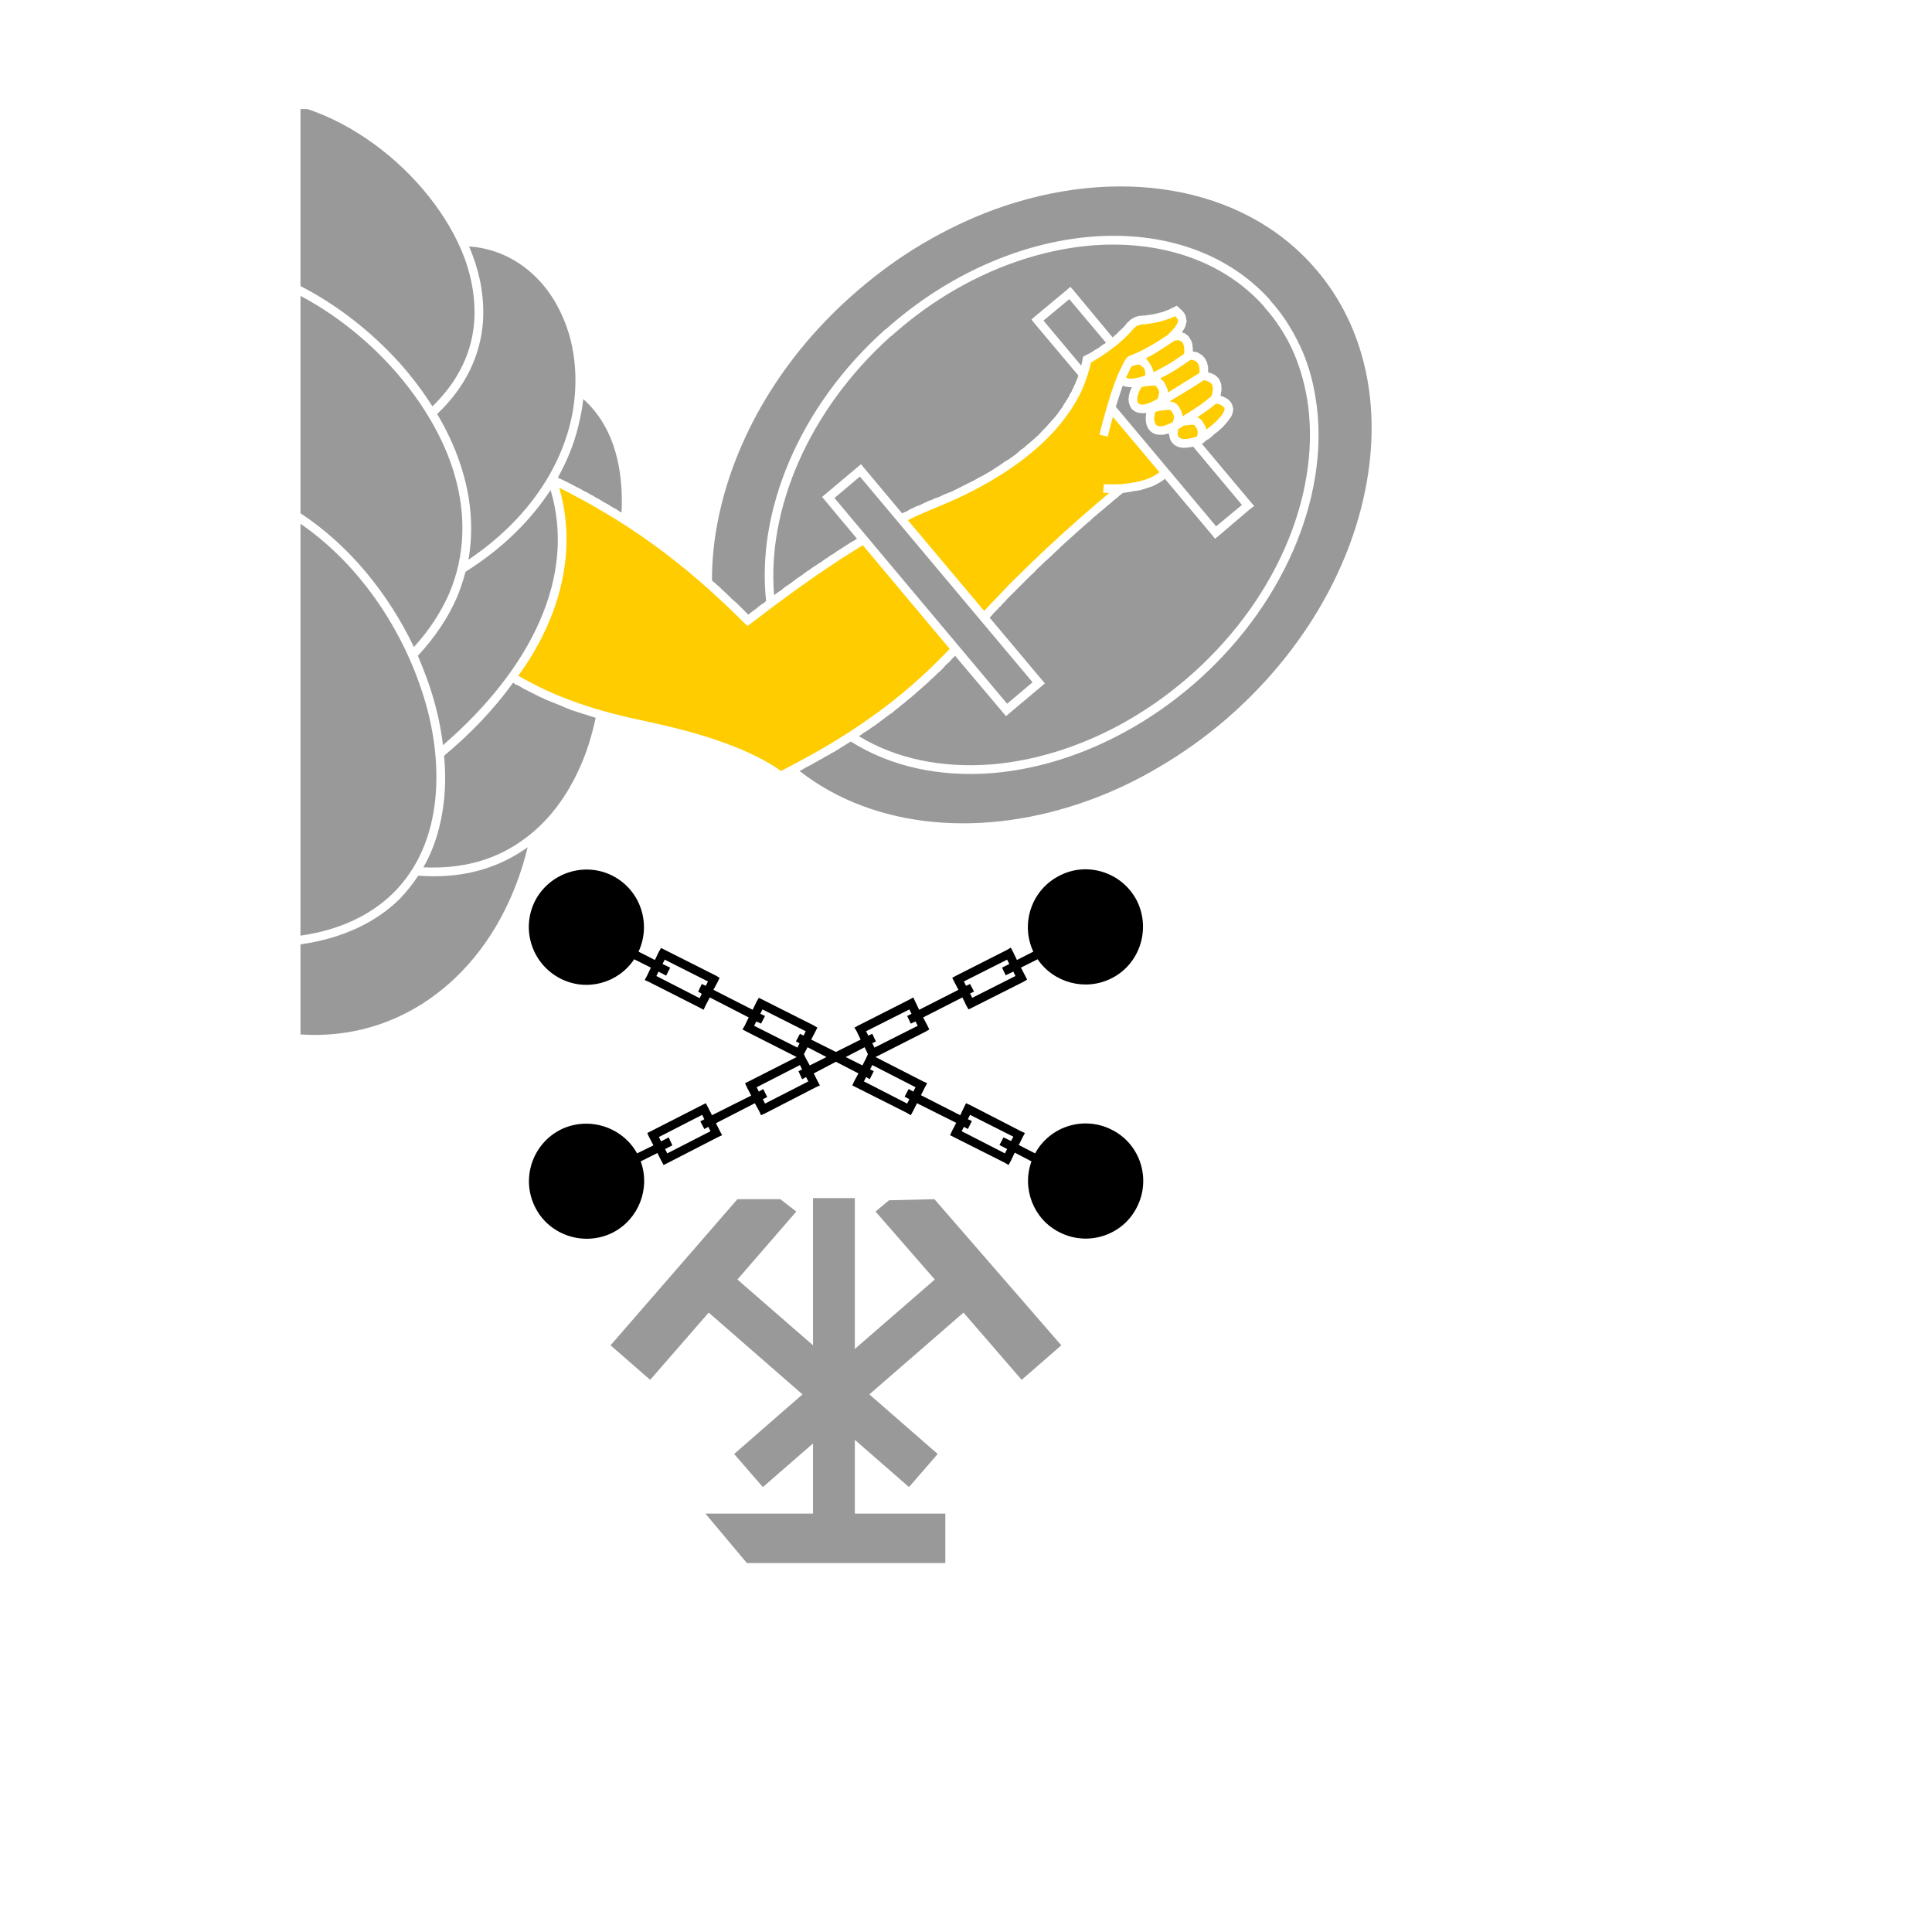 <?xml version="1.0" encoding="UTF-8" standalone="no"?>
<svg
    xmlns:dc="http://purl.org/dc/elements/1.1/"
    xmlns:cc="http://creativecommons.org/ns#"
    xmlns:rdf="http://www.w3.org/1999/02/22-rdf-syntax-ns#"
    xmlns:svg="http://www.w3.org/2000/svg"
    xmlns="http://www.w3.org/2000/svg"
    xmlns:sodipodi="http://sodipodi.sourceforge.net/DTD/sodipodi-0.dtd"
    xmlns:inkscape="http://www.inkscape.org/namespaces/inkscape"
    id="city_nnov"
    data-name="nnov"
    width="52.5mm"
    height="52.5mm"
    viewBox="0 0 148.82 148.82"
    version="1.1"
    inkscape:version="0.91 r13725"
    sodipodi:docname="_petrozavodsk.svg">
   <defs
       id="defs20" />
   <sodipodi:namedview
       pagecolor="#ffffff"
       bordercolor="#666666"
       borderopacity="1"
       objecttolerance="10"
       gridtolerance="10"
       guidetolerance="10"
       inkscape:pageopacity="0"
       inkscape:pageshadow="2"
       inkscape:window-width="640"
       inkscape:window-height="480"
       id="namedview18"
       showgrid="false"
       inkscape:zoom="1.268656085"
       inkscape:cx="93.01181102"
       inkscape:cy="93.01181102"
       inkscape:current-layer="city_nnov" />
   <g
       transform="matrix(0.028,0,0,0.028,-744.11,-744.1)"
       style="clip-rule:evenodd;fill-rule:evenodd;image-rendering:optimizeQuality;shape-rendering:geometricPrecision;text-rendering:geometricPrecision"
       id="pertozavodsk">
      <path
          class="fil4"
          d="m 27864,28115 c 14,-79 8,-159 -14,-236 -16,-57 -41,-113 -72,-165 81,-77 119,-164 126,-253 4,-62 -6,-125 -29,-185 -3,-8 -6,-15 -9,-23 70,5 131,34 179,80 46,43 79,102 98,169 18,67 21,143 5,221 -29,136 -117,279 -284,392 z m -462,-1240 19,0 c 124,41 248,131 336,243 41,52 74,108 96,166 21,57 31,117 27,175 -6,82 -41,162 -115,234 -26,-41 -56,-81 -89,-118 -80,-89 -176,-163 -274,-213 l 0,-487 z m 312,1480 c -70,-147 -179,-281 -312,-368 l 0,-598 c 91,48 181,118 256,202 77,87 139,188 169,294 30,106 29,217 -16,323 -22,50 -54,100 -97,147 z m -312,794 0,-1133 c 149,102 265,265 326,437 39,107 55,218 45,319 -10,101 -47,191 -115,259 -60,59 -144,102 -256,118 z m 392,-524 c -7,-60 -22,-121 -43,-180 -8,-22 -17,-44 -26,-66 48,-52 84,-106 108,-162 9,-22 17,-46 23,-69 105,-66 181,-144 234,-225 71,237 -52,491 -296,702 z m -54,336 c 32,-55 50,-119 57,-186 4,-39 4,-80 0,-121 71,-59 136,-126 190,-201 l 7,5 5,2 6,3 5,3 5,3 5,3 5,2 5,3 5,2 5,3 5,2 5,3 5,2 5,3 5,2 5,2 5,3 5,2 5,2 5,2 5,2 5,2 5,2 5,2 5,2 5,2 4,2 5,2 5,2 5,2 5,2 5,2 6,2 7,2 6,2 6,2 6,2 7,2 6,2 6,2 7,2 6,2 2,1 c -10,47 -25,98 -48,146 -36,78 -91,151 -167,200 -68,45 -153,70 -259,65 z m 370,-1072 c 30,-54 50,-108 61,-162 4,-18 7,-36 9,-54 80,71 106,177 106,280 0,11 0,22 -1,32 l -7,-4 -7,-5 -8,-4 -8,-5 -8,-5 -8,-4 -8,-5 -8,-5 -8,-4 -8,-5 -8,-4 -8,-5 -9,-4 -8,-5 -8,-4 -8,-4 -9,-5 -8,-4 -8,-4 -23,-11 z m -708,1532 0,-248 c 119,-17 209,-62 273,-125 19,-20 36,-41 51,-64 118,9 212,-19 286,-68 5,-3 10,-7 15,-10 -35,143 -103,267 -197,357 -111,107 -257,168 -424,158 -1,0 -3,0 -4,0 z m 1532,-2046 0,0 -1,0 0,0 0,1 0,0 c -208,179 -339,408 -383,633 -11,55 -16,109 -16,163 l 7,6 8,7 8,7 8,8 8,7 7,7 8,8 8,7 8,7 7,7 8,8 7,7 8,8 0,0 6,-5 8,-6 7,-5 7,-6 8,-6 8,-5 5,-5 c -27,-245 89,-533 327,-746 l 1,0 c 172,-154 377,-241 569,-256 192,-15 371,42 490,175 l 0,1 c 0,0 0,0 0,0 l 0,0 c 34,37 60,79 81,123 21,44 35,92 43,141 43,252 -73,557 -322,780 l 0,0 c -173,154 -378,241 -569,256 -143,11 -278,-18 -387,-87 l -5,3 -8,5 -8,5 -8,5 -8,5 -8,5 -8,4 -8,5 -8,4 -8,5 -8,4 -8,5 -8,4 -8,5 -8,4 -8,4 -8,5 -8,4 0,0 c 206,161 508,186 798,80 66,-24 131,-55 193,-92 63,-37 125,-81 183,-131 l 0,0 0,0 0,0 0,0 0,0 c 208,-180 339,-409 383,-634 44,-223 2,-443 -138,-605 l 0,0 0,0 0,0 c -201,-233 -551,-284 -885,-162 -65,24 -130,55 -193,92 -63,37 -124,81 -182,131 z m 93,125 -1,0 c -227,204 -341,477 -321,712 l 3,-2 8,-6 8,-5 7,-6 8,-6 8,-5 8,-6 8,-6 8,-6 8,-5 8,-6 8,-6 8,-5 8,-6 8,-5 9,-6 8,-5 8,-6 8,-5 8,-6 9,-5 8,-6 8,-5 8,-5 9,-6 8,-5 8,-5 9,-5 6,-4 -96,-115 107,-90 113,135 5,-2 9,-4 8,-5 9,-4 8,-4 9,-3 8,-4 9,-4 8,-4 9,-3 8,-4 12,-4 12,-6 13,-5 12,-5 12,-6 12,-6 12,-6 12,-6 12,-6 12,-7 12,-6 12,-7 12,-7 12,-8 11,-7 11,-8 12,-7 11,-8 11,-8 10,-9 11,-8 10,-9 10,-8 10,-9 10,-9 9,-10 9,-9 9,-10 8,-9 9,-10 8,-10 7,-10 3,-4 3,-4 2,-4 3,-5 3,-4 2,-4 3,-4 2,-4 3,-4 2,-5 2,-4 3,-4 2,-5 2,-4 2,-4 2,-5 2,-4 2,-4 1,-4 2,-4 2,-4 1,-5 1,-2 -122,-145 -7,-9 9,-8 89,-74 9,-8 8,9 108,130 4,-3 3,-3 4,-3 3,-3 3,-4 4,-3 3,-3 3,-3 4,-4 3,-3 3,-4 3,-4 3,-2 3,-3 3,-3 3,-2 3,-2 4,-2 3,-2 4,-1 1,0 1,-1 1,0 0,0 1,0 1,0 0,-1 2,0 1,0 0,0 1,0 1,0 1,0 0,0 1,0 0,0 1,-1 0,0 4,0 4,0 3,0 4,-1 3,0 4,-1 3,0 3,-1 3,0 3,-1 3,0 3,-1 3,-1 3,0 3,-1 2,-1 5,-1 4,-1 4,-2 4,-1 4,-2 4,-1 3,-2 19,-9 14,13 3,3 2,3 3,4 2,5 1,4 1,6 1,5 -2,8 -2,7 -3,6 -4,6 -2,3 2,1 3,1 3,1 3,2 2,2 3,2 2,2 2,3 2,3 1,2 2,3 1,2 1,3 1,3 1,4 0,5 1,4 0,5 0,4 0,1 12,2 12,7 9,9 6,12 3,13 0,12 0,2 9,3 11,5 10,10 6,14 1,15 -2,14 -1,4 2,0 5,2 4,2 5,2 4,3 4,3 1,2 1,1 2,1 1,2 1,2 1,2 1,2 1,3 1,2 0,3 1,2 0,2 0,2 0,2 -1,2 0,2 -1,5 -2,5 -2,4 -3,4 -3,4 -3,4 -3,4 -4,4 -4,5 -5,5 -6,5 -5,5 -7,5 -6,5 -6,6 -7,5 -4,2 -4,3 -3,3 -4,3 -3,2 136,162 8,9 -10,7 -88,75 -10,8 -7,-9 -131,-156 -3,3 -9,6 -9,5 -11,6 -12,4 -12,4 -14,4 -15,2 -16,3 -14,2 -7,5 -9,8 -9,7 -9,8 -10,8 -9,8 -10,8 -9,8 -10,8 -9,9 -10,8 -10,9 -9,8 -10,9 -9,8 -10,9 -10,9 -10,9 -9,9 -10,9 -9,9 -10,9 -10,9 -9,9 -10,9 -9,10 -10,9 -9,9 -10,10 -9,9 -9,9 -10,10 -4,4 -7,7 -3,3 -4,4 -3,4 -4,4 -3,3 -4,4 -3,4 -4,3 -3,4 -4,4 -3,3 -4,4 -3,3 -3,4 -4,4 -2,2 152,181 -107,90 -140,-166 0,0 -8,8 -8,9 -9,8 -8,9 -8,8 -9,8 -8,8 -8,7 -8,8 -8,7 -9,8 -8,7 -8,7 -8,7 -8,7 -9,7 -8,7 -8,6 -8,7 -8,6 -8,7 -9,6 -8,6 -8,6 -8,6 -8,6 -8,6 -8,5 -8,6 -8,5 -8,5 -8,6 -4,2 c 103,63 230,88 363,78 186,-15 386,-99 555,-250 l 0,0 c 243,-217 356,-513 315,-758 -8,-47 -22,-93 -41,-135 -20,-42 -46,-82 -78,-117 1,1 4,5 0,-1 -114,-127 -286,-181 -471,-167 -186,15 -386,99 -554,250 z m 490,-102 -71,59 104,124 0,-1 1,-4 1,-4 3,-16 14,-7 4,-2 3,-2 4,-2 4,-3 3,-2 4,-2 3,-2 4,-2 3,-3 4,-2 3,-3 4,-2 3,-2 3,-2 -101,-120 z m 128,296 276,329 71,-59 -134,-160 c -11,2 -20,3 -28,3 -12,-1 -21,-5 -27,-11 -7,-6 -10,-15 -11,-24 -1,-2 -1,-3 -1,-5 -9,3 -18,5 -25,4 -11,0 -20,-4 -27,-11 -6,-6 -10,-15 -11,-24 -1,-8 -1,-17 1,-25 -7,1 -13,1 -18,0 -10,-1 -18,-6 -23,-12 l 0,0 c -5,-7 -7,-15 -8,-24 0,-10 3,-23 9,-35 -6,0 -11,0 -16,-1 -3,-1 -6,-2 -9,-3 -6,18 -13,38 -19,58 z m -704,192 -70,59 475,566 70,-59 -475,-566 z"
          id="path1584"
          inkscape:connector-curvature="0"
          style="fill:#999999" />
      <path
          class="fil15"
          d="m 29490,28984 c -77,39 -108,132 -72,209 l -45,23 -11,-23 -6,-11 -10,6 -140,71 -11,6 5,10 12,23 -108,55 -11,-23 -5,-11 -11,6 -140,71 -11,6 6,10 11,23 -68,34 -68,-34 12,-23 5,-10 -10,-6 -141,-71 -10,-5 -6,10 -11,23 -108,-55 12,-22 5,-11 -10,-6 -141,-71 -10,-5 -6,10 -11,23 -45,-23 c 36,-77 5,-170 -72,-209 -77,-39 -173,-8 -213,70 -39,78 -8,173 70,213 72,37 159,13 203,-53 l 46,23 -11,23 -6,11 11,5 140,71 11,6 5,-11 12,-23 107,55 -11,23 -6,10 11,6 138,70 -132,67 -10,5 5,11 12,23 -108,54 -11,-22 -6,-11 -10,5 -141,72 -10,5 5,11 12,23 -45,22 c -41,-74 -135,-103 -211,-65 -78,40 -109,136 -69,214 39,77 135,108 213,69 72,-37 104,-122 77,-196 l 46,-23 11,22 6,11 10,-5 140,-72 11,-5 -6,-11 -11,-22 107,-55 12,22 5,11 11,-5 140,-72 11,-5 -6,-11 -11,-22 61,-32 62,32 -12,22 -5,11 10,5 141,71 10,6 6,-11 11,-22 108,54 -12,23 -5,11 10,5 141,71 10,6 6,-11 11,-23 46,24 c -27,74 5,159 77,195 78,40 174,9 213,-69 40,-78 9,-174 -69,-213 -77,-39 -170,-10 -211,65 l -45,-23 11,-22 6,-11 -11,-5 -140,-72 -11,-5 -5,10 -11,23 -108,-55 11,-22 6,-11 -11,-5 -131,-67 138,-70 10,-6 -5,-10 -12,-23 108,-55 11,23 6,10 10,-5 141,-71 10,-6 -5,-10 -12,-23 46,-23 c 44,65 132,89 204,52 77,-39 108,-135 69,-213 -40,-78 -136,-109 -213,-69 z m -144,752 -21,-11 11,-21 21,10 6,-12 -119,-60 -6,12 11,5 -11,22 -11,-6 -6,12 119,61 6,-12 z m -269,-137 -13,-7 11,-21 13,7 6,-12 -119,-61 -6,12 10,5 -11,22 -10,-6 -6,12 119,61 6,-12 z m -114,-124 -9,-19 -52,27 46,23 11,-22 4,-9 z m -166,-19 -10,19 4,9 12,22 46,-23 -52,-27 z m -21,-37 10,5 6,-12 -119,-60 -6,12 13,6 -11,21 -13,-6 -6,12 119,60 6,-12 -10,-5 11,-21 z m -378,-192 21,10 -11,22 -21,-11 -6,12 119,61 6,-12 -10,-6 10,-21 11,5 6,-12 -119,-60 -6,12 z m 965,21 -21,10 -10,-21 20,-10 -6,-12 -119,60 6,12 11,-5 11,21 -11,5 6,12 119,-60 -6,-12 z m -269,137 -13,6 -10,-21 12,-6 -6,-12 -119,60 6,12 11,-5 10,21 -10,5 6,12 119,-60 -6,-12 z m -322,137 10,-5 -6,-12 -119,61 6,12 12,-7 11,22 -12,6 6,12 119,-61 -6,-12 -11,6 -10,-22 z m -378,193 21,-11 10,22 -20,10 6,12 119,-61 -6,-12 -11,6 -11,-21 11,-6 -6,-12 -119,61 6,12 z"
          id="path1586"
          inkscape:connector-curvature="0"
          style="fill:#000000" />
      <path
          class="fil9"
          d="m 28001,28434 c 54,31 105,54 156,72 66,24 132,40 203,55 79,17 150,36 212,59 60,22 111,47 152,76 85,-44 169,-91 252,-151 70,-50 140,-109 212,-185 l -239,-285 c -20,12 -40,25 -59,37 -88,57 -173,120 -250,179 l -8,6 -8,-7 c -78,-78 -164,-155 -261,-224 l 0,0 c -77,-55 -161,-105 -249,-149 64,224 -41,420 -113,517 z m 1282,-178 c 2,-3 4,-5 7,-8 18,-19 37,-39 56,-59 91,-92 190,-182 281,-258 -10,0 -17,0 -17,0 l 2,-24 c 0,0 23,1 47,0 l 0,0 c 55,-5 85,-16 106,-33 l -128,-152 c -9,31 -14,54 -14,54 l -23,-5 c 0,-1 31,-129 59,-183 l 0,0 c 2,-3 3,-5 4,-8 6,-12 11,-24 24,-28 17,-6 34,-15 52,-25 16,-9 32,-19 48,-30 l 4,-4 c 17,-16 24,-27 25,-35 0,-5 -3,-9 -8,-13 -10,5 -22,9 -35,13 -14,4 -30,7 -48,9 -4,0 -8,0 -12,1 -1,0 -2,0 -3,1 -6,2 -12,5 -16,10 -18,21 -37,39 -58,54 -19,15 -39,28 -59,39 -6,25 -14,50 -24,73 -11,25 -25,49 -42,72 -82,115 -224,199 -355,252 -27,11 -55,23 -83,37 l 210,250 z m 405,-673 c -1,3 -2,5 -4,7 -1,4 -3,7 -4,9 l 0,1 c -2,4 -4,8 -7,13 1,1 3,2 5,3 5,1 10,1 17,0 9,-1 19,-4 31,-8 1,-11 -2,-18 -5,-22 -1,0 -1,-1 -2,-1 0,0 -9,-7 -9,-7 l 0,0 c -5,-1 -17,3 -22,5 z m 145,-35 c 1,-9 0,-17 -1,-23 -2,-4 -3,-8 -6,-10 -2,-2 -5,-3 -9,-4 -3,0 -6,0 -10,1 -19,13 -38,25 -56,36 -8,5 -16,9 -24,13 1,0 1,1 2,1 6,7 17,22 20,37 24,-12 53,-28 84,-51 z m -117,92 c -8,12 -12,25 -12,35 0,4 1,7 3,9 l 0,0 c 1,2 4,3 7,4 9,1 24,-3 46,-16 0,0 0,0 0,0 3,-8 4,-14 4,-19 0,-5 -6,-12 -8,-15 -1,-3 -9,-3 -22,-1 -3,0 -6,1 -10,1 -2,1 -5,1 -8,2 z m 159,-39 c 2,-24 -7,-36 -25,-36 -30,22 -58,39 -83,51 4,3 7,6 10,9 3,6 10,16 11,26 0,1 0,2 0,4 52,-32 80,-50 87,-54 z m -121,107 c -3,8 -4,17 -3,24 1,5 3,9 5,12 2,2 6,3 11,4 8,0 20,-4 35,-12 2,-6 3,-12 3,-16 -1,-5 -6,-12 -8,-16 -2,-2 -9,-2 -22,0 -3,0 -7,1 -10,1 -4,1 -7,2 -11,3 z m 154,-43 c 11,-34 -3,-41 -21,-44 -9,6 -40,26 -94,58 12,2 20,6 24,13 4,6 11,16 11,26 1,0 1,1 1,2 53,-32 68,-46 79,-55 z m -76,81 c -4,2 -8,5 -11,7 -1,1 -3,1 -4,2 -1,5 -2,10 -2,15 1,3 2,6 4,8 3,3 7,4 13,5 9,0 21,-2 36,-7 2,-6 3,-11 2,-15 0,-5 -5,-12 -8,-15 -1,-3 -9,-3 -21,-1 -3,0 -6,1 -9,1 z m 62,11 c 14,-11 26,-21 35,-31 8,-9 13,-17 15,-23 0,-2 0,-4 0,-5 -1,-1 -2,-3 -3,-4 -4,-4 -11,-7 -20,-9 -9,8 -22,18 -52,38 6,2 11,6 14,11 3,5 10,14 11,23 z"
          id="path1588"
          inkscape:connector-curvature="0"
          style="fill:#ffcc00;fill-rule:nonzero" />
      <polygon
          class="fil4"
          points="28604,30095 28812,30276 28812,29871 28927,29871 28927,30286 29147,30095 28984,29908 29021,29877 29146,29874 29495,30276 29386,30371 29226,30186 28967,30411 29155,30575 29076,30666 28927,30536 28927,30739 29176,30739 29176,30875 28630,30875 28516,30739 28812,30739 28812,30546 28674,30666 28595,30575 28783,30411 28525,30186 28364,30371 28255,30276 28604,29874 28722,29874 28766,29908 "
          id="polygon1590"
          style="fill:#999999" />
   </g>
</svg>

